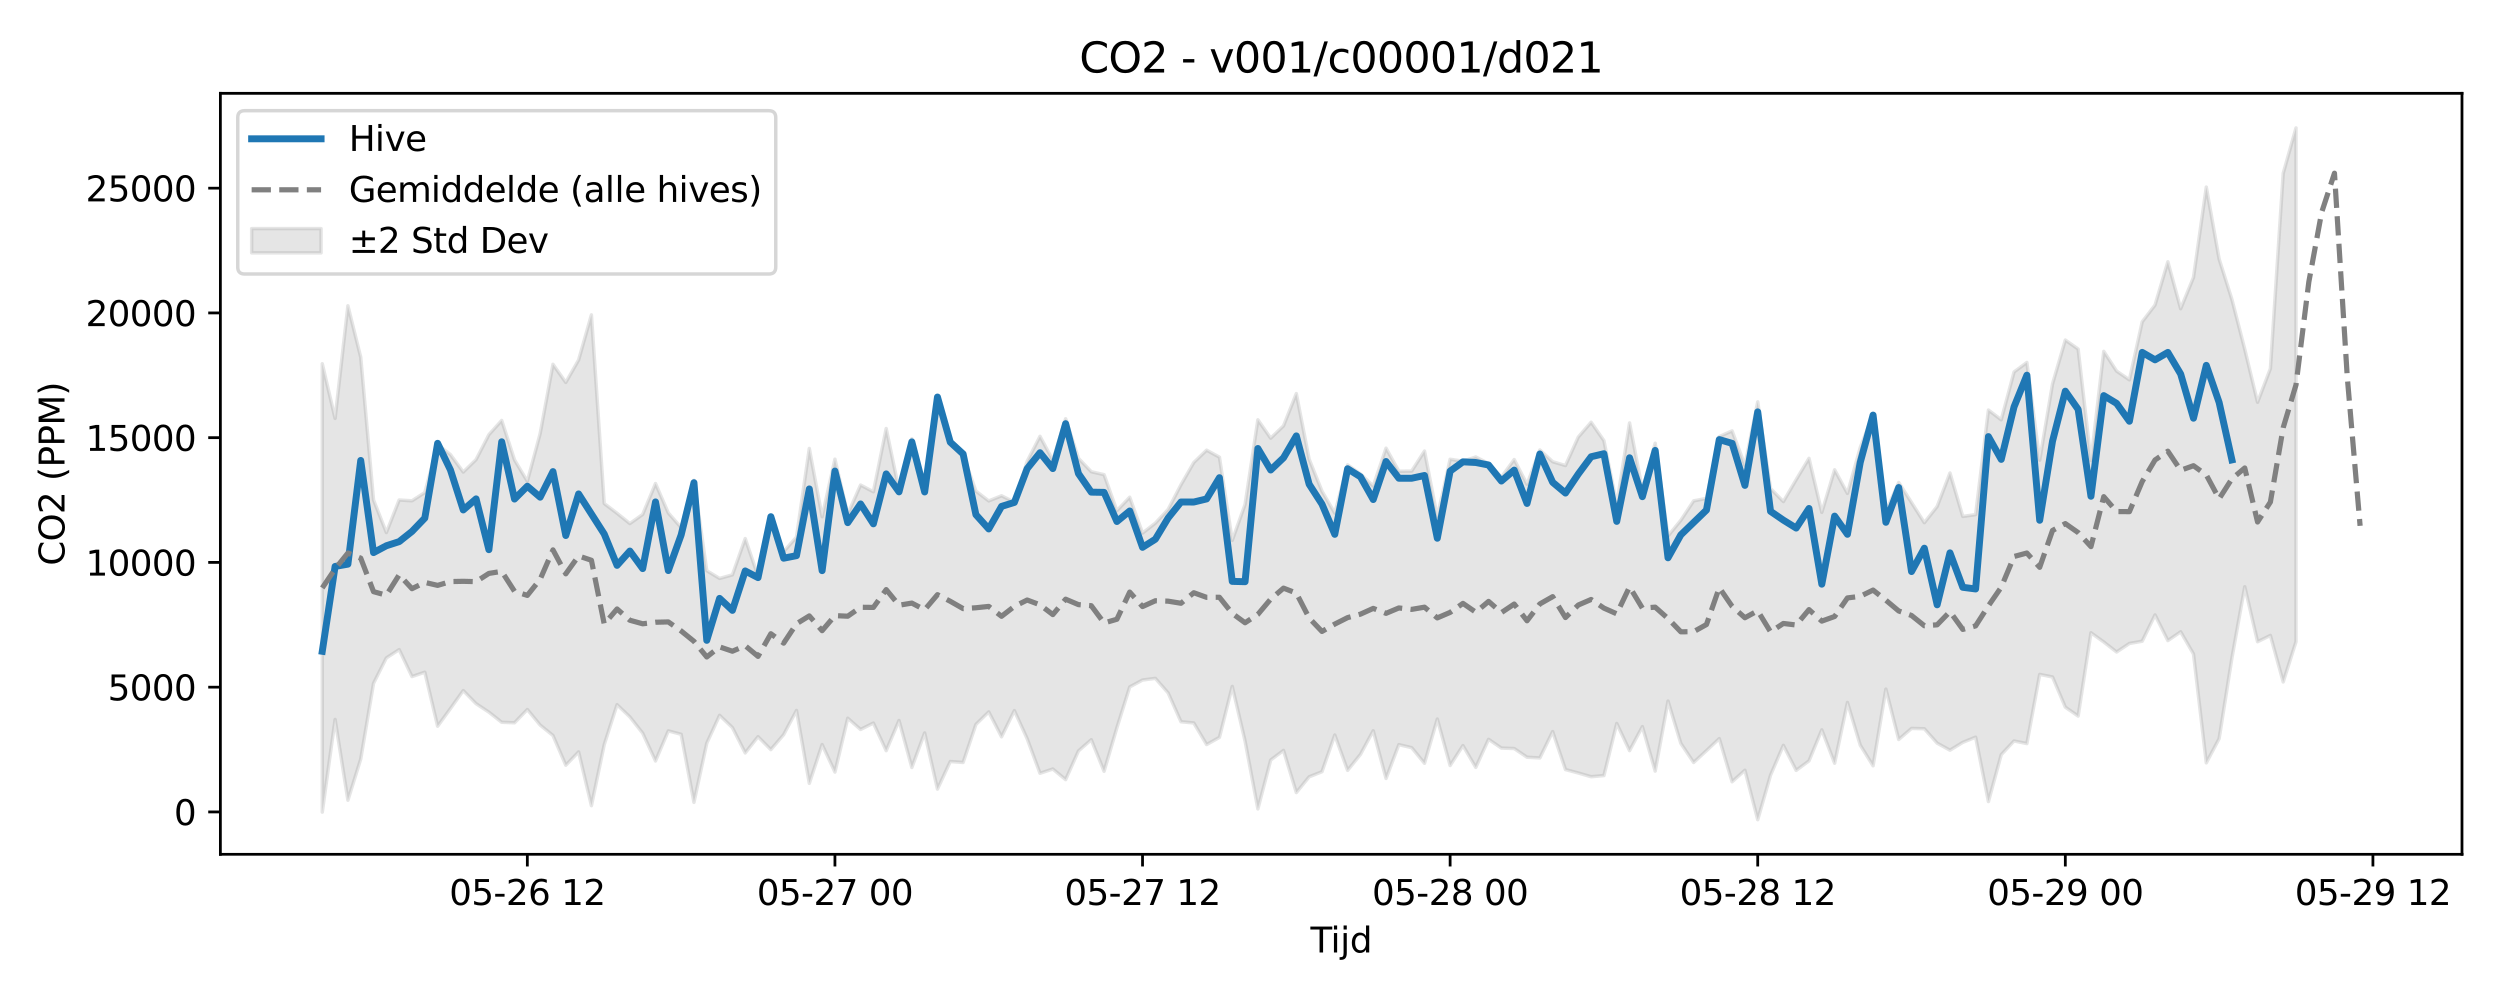 <?xml version="1.0" encoding="utf-8" standalone="no"?>
<!DOCTYPE svg PUBLIC "-//W3C//DTD SVG 1.1//EN"
  "http://www.w3.org/Graphics/SVG/1.1/DTD/svg11.dtd">
<svg xmlns:xlink="http://www.w3.org/1999/xlink" width="720pt" height="288pt" viewBox="0 0 720 288" xmlns="http://www.w3.org/2000/svg" version="1.1">
 <defs>
  <style type="text/css">*{stroke-linejoin: round; stroke-linecap: butt}</style>
 </defs>
 <g id="figure_1">
  <g id="patch_1">
   <path d="M 0 288 
L 720 288 
L 720 0 
L 0 0 
z
" style="fill: #ffffff"/>
  </g>
  <g id="axes_1">
   <g id="patch_2">
    <path d="M 63.47 246.04 
L 709.053 246.04 
L 709.053 26.88 
L 63.47 26.88 
z
" style="fill: #ffffff"/>
   </g>
   <g id="FillBetweenPolyCollection_1">
    <defs>
     <path id="mede7c33397" d="M 92.815 -183.242 
L 92.815 -54.101 
L 96.506 -80.803 
L 100.197 -57.538 
L 103.888 -69.384 
L 107.579 -91.197 
L 111.27 -98.519 
L 114.962 -100.913 
L 118.653 -93.146 
L 122.344 -94.407 
L 126.035 -78.847 
L 129.726 -83.934 
L 133.417 -89.113 
L 137.109 -85.337 
L 140.8 -82.901 
L 144.491 -79.978 
L 148.182 -79.84 
L 151.873 -83.664 
L 155.564 -79.178 
L 159.256 -76.181 
L 162.947 -67.612 
L 166.638 -71.457 
L 170.329 -55.964 
L 174.02 -73.553 
L 177.711 -85.051 
L 181.402 -81.528 
L 185.094 -76.845 
L 188.785 -68.842 
L 192.476 -77.502 
L 196.167 -76.524 
L 199.858 -56.926 
L 203.549 -73.946 
L 207.241 -81.987 
L 210.932 -78.449 
L 214.623 -71.157 
L 218.314 -75.837 
L 222.005 -72.106 
L 225.696 -76.423 
L 229.387 -83.383 
L 233.079 -62.393 
L 236.77 -73.562 
L 240.461 -65.646 
L 244.152 -81.15 
L 247.843 -77.909 
L 251.534 -79.755 
L 255.226 -71.803 
L 258.917 -80.507 
L 262.608 -66.96 
L 266.299 -76.923 
L 269.99 -60.737 
L 273.681 -68.685 
L 277.373 -68.408 
L 281.064 -79.372 
L 284.755 -82.974 
L 288.446 -75.791 
L 292.137 -83.341 
L 295.828 -75.238 
L 299.519 -65.294 
L 303.211 -66.523 
L 306.902 -63.466 
L 310.593 -71.724 
L 314.284 -74.968 
L 317.975 -65.862 
L 321.666 -78.402 
L 325.358 -90.16 
L 329.049 -92.148 
L 332.74 -92.633 
L 336.431 -88.426 
L 340.122 -80.134 
L 343.813 -79.786 
L 347.504 -73.564 
L 351.196 -75.638 
L 354.887 -90.309 
L 358.578 -74.574 
L 362.269 -55.034 
L 365.96 -69.117 
L 369.651 -71.877 
L 373.343 -59.739 
L 377.034 -64.272 
L 380.725 -65.738 
L 384.416 -76.316 
L 388.107 -66.138 
L 391.798 -70.708 
L 395.49 -77.545 
L 399.181 -63.795 
L 402.872 -73.543 
L 406.563 -72.669 
L 410.254 -68.173 
L 413.945 -80.915 
L 417.636 -67.526 
L 421.328 -73.277 
L 425.019 -66.991 
L 428.71 -75.078 
L 432.401 -72.55 
L 436.092 -72.421 
L 439.783 -69.918 
L 443.475 -69.712 
L 447.166 -77.305 
L 450.857 -66.366 
L 454.548 -65.376 
L 458.239 -64.303 
L 461.93 -64.635 
L 465.621 -79.64 
L 469.313 -71.811 
L 473.004 -78.729 
L 476.695 -65.923 
L 480.386 -86.099 
L 484.077 -73.918 
L 487.768 -68.407 
L 491.46 -71.807 
L 495.151 -75.286 
L 498.842 -62.848 
L 502.533 -66.173 
L 506.224 -51.922 
L 509.915 -64.741 
L 513.607 -73.342 
L 517.298 -66.127 
L 520.989 -68.865 
L 524.68 -77.805 
L 528.371 -68.189 
L 532.062 -85.689 
L 535.753 -73.4 
L 539.445 -67.451 
L 543.136 -89.549 
L 546.827 -75.027 
L 550.518 -78.208 
L 554.209 -78.119 
L 557.9 -73.973 
L 561.592 -71.944 
L 565.283 -74.195 
L 568.974 -75.694 
L 572.665 -57.143 
L 576.356 -70.661 
L 580.047 -74.601 
L 583.738 -73.845 
L 587.43 -93.767 
L 591.121 -93.035 
L 594.812 -84.34 
L 598.503 -81.766 
L 602.194 -105.766 
L 605.885 -103.107 
L 609.577 -100.221 
L 613.268 -102.684 
L 616.959 -103.325 
L 620.65 -110.907 
L 624.341 -103.503 
L 628.032 -106.033 
L 631.724 -99.653 
L 635.415 -68.295 
L 639.106 -75.257 
L 642.797 -98.515 
L 646.488 -119.02 
L 650.179 -103.184 
L 653.87 -104.995 
L 657.562 -91.6 
L 661.253 -103.202 
L 661.253 -251.158 
L 661.253 -251.158 
L 657.562 -238.079 
L 653.87 -181.821 
L 650.179 -172.149 
L 646.488 -187.42 
L 642.797 -201.739 
L 639.106 -213.421 
L 635.415 -234.121 
L 631.724 -208.105 
L 628.032 -199.085 
L 624.341 -212.612 
L 620.65 -200.144 
L 616.959 -195.333 
L 613.268 -178.601 
L 609.577 -181.132 
L 605.885 -186.812 
L 602.194 -155.385 
L 598.503 -187.469 
L 594.812 -190.067 
L 591.121 -177.411 
L 587.43 -155.459 
L 583.738 -183.612 
L 580.047 -180.871 
L 576.356 -167.096 
L 572.665 -169.905 
L 568.974 -139.793 
L 565.283 -139.267 
L 561.592 -151.778 
L 557.9 -142.134 
L 554.209 -137.464 
L 550.518 -143.282 
L 546.827 -149.058 
L 543.136 -140.717 
L 539.445 -168.663 
L 535.753 -159.127 
L 532.062 -145.903 
L 528.371 -152.704 
L 524.68 -140.437 
L 520.989 -155.999 
L 517.298 -149.862 
L 513.607 -143.544 
L 509.915 -147.306 
L 506.224 -172.269 
L 502.533 -154.009 
L 498.842 -163.905 
L 495.151 -162.254 
L 491.46 -144.46 
L 487.768 -143.747 
L 484.077 -138.157 
L 480.386 -133.63 
L 476.695 -160.358 
L 473.004 -146.976 
L 469.313 -166.201 
L 465.621 -142.803 
L 461.93 -161.087 
L 458.239 -166.4 
L 454.548 -162.132 
L 450.857 -153.933 
L 447.166 -155.025 
L 443.475 -158.413 
L 439.783 -148.516 
L 436.092 -155.651 
L 432.401 -150.58 
L 428.71 -154.517 
L 425.019 -156.388 
L 421.328 -155.172 
L 417.636 -155.733 
L 413.945 -139.172 
L 410.254 -158.097 
L 406.563 -152.332 
L 402.872 -152.279 
L 399.181 -158.923 
L 395.49 -148.024 
L 391.798 -151.525 
L 388.107 -154.115 
L 384.416 -140.212 
L 380.725 -146.55 
L 377.034 -155.76 
L 373.343 -174.645 
L 369.651 -165.354 
L 365.96 -161.802 
L 362.269 -167.099 
L 358.578 -142.72 
L 354.887 -132.373 
L 351.196 -156.331 
L 347.504 -158.355 
L 343.813 -154.802 
L 340.122 -148.389 
L 336.431 -141.298 
L 332.74 -137.337 
L 329.049 -134.477 
L 325.358 -144.802 
L 321.666 -140.91 
L 317.975 -151.299 
L 314.284 -152.146 
L 310.593 -156.012 
L 306.902 -167.4 
L 303.211 -155.474 
L 299.519 -162.338 
L 295.828 -155.153 
L 292.137 -143.382 
L 288.446 -145.218 
L 284.755 -143.733 
L 281.064 -146.559 
L 277.373 -157.034 
L 273.681 -160.976 
L 269.99 -172.735 
L 266.299 -147.852 
L 262.608 -161.657 
L 258.917 -146.885 
L 255.226 -164.589 
L 251.534 -146.374 
L 247.843 -148.305 
L 244.152 -139.913 
L 240.461 -155.759 
L 236.77 -139.173 
L 233.079 -158.849 
L 229.387 -133.318 
L 225.696 -129.132 
L 222.005 -138.857 
L 218.314 -122.09 
L 214.623 -132.892 
L 210.932 -122.448 
L 207.241 -121.413 
L 203.549 -123.642 
L 199.858 -149.669 
L 196.167 -136.053 
L 192.476 -140.27 
L 188.785 -148.748 
L 185.094 -139.849 
L 181.402 -137.213 
L 177.711 -140.182 
L 174.02 -142.984 
L 170.329 -197.315 
L 166.638 -184.322 
L 162.947 -177.86 
L 159.256 -183.083 
L 155.564 -163.125 
L 151.873 -149.392 
L 148.182 -155.552 
L 144.491 -166.916 
L 140.8 -162.811 
L 137.109 -155.638 
L 133.417 -152.048 
L 129.726 -157.077 
L 126.035 -159.972 
L 122.344 -146.139 
L 118.653 -143.774 
L 114.962 -144.001 
L 111.27 -134.629 
L 107.579 -144.006 
L 103.888 -185.127 
L 100.197 -199.932 
L 96.506 -167.506 
L 92.815 -183.242 
z
" style="stroke: #808080; stroke-opacity: 0.2"/>
    </defs>
    <g clip-path="url(#p856511ff76)">
     <use xlink:href="#mede7c33397" x="0" y="288" style="fill: #808080; fill-opacity: 0.2; stroke: #808080; stroke-opacity: 0.2"/>
    </g>
   </g>
   <g id="matplotlib.axis_1">
    <g id="xtick_1">
     <g id="line2d_1">
      <defs>
       <path id="m9c8e9567be" d="M 0 0 
L 0 3.5 
" style="stroke: #000000; stroke-width: 0.8"/>
      </defs>
      <g>
       <use xlink:href="#m9c8e9567be" x="151.873" y="246.04" style="stroke: #000000; stroke-width: 0.8"/>
      </g>
     </g>
     <g id="text_1">
      <!-- 05-26 12 -->
      <g transform="translate(129.393 260.638) scale(0.1 -0.1)">
       <defs>
        <path id="DejaVuSans-30" d="M 2034 4250 
Q 1547 4250 1301 3770 
Q 1056 3291 1056 2328 
Q 1056 1369 1301 889 
Q 1547 409 2034 409 
Q 2525 409 2770 889 
Q 3016 1369 3016 2328 
Q 3016 3291 2770 3770 
Q 2525 4250 2034 4250 
z
M 2034 4750 
Q 2819 4750 3233 4129 
Q 3647 3509 3647 2328 
Q 3647 1150 3233 529 
Q 2819 -91 2034 -91 
Q 1250 -91 836 529 
Q 422 1150 422 2328 
Q 422 3509 836 4129 
Q 1250 4750 2034 4750 
z
" transform="scale(0.016)"/>
        <path id="DejaVuSans-35" d="M 691 4666 
L 3169 4666 
L 3169 4134 
L 1269 4134 
L 1269 2991 
Q 1406 3038 1543 3061 
Q 1681 3084 1819 3084 
Q 2600 3084 3056 2656 
Q 3513 2228 3513 1497 
Q 3513 744 3044 326 
Q 2575 -91 1722 -91 
Q 1428 -91 1123 -41 
Q 819 9 494 109 
L 494 744 
Q 775 591 1075 516 
Q 1375 441 1709 441 
Q 2250 441 2565 725 
Q 2881 1009 2881 1497 
Q 2881 1984 2565 2268 
Q 2250 2553 1709 2553 
Q 1456 2553 1204 2497 
Q 953 2441 691 2322 
L 691 4666 
z
" transform="scale(0.016)"/>
        <path id="DejaVuSans-2d" d="M 313 2009 
L 1997 2009 
L 1997 1497 
L 313 1497 
L 313 2009 
z
" transform="scale(0.016)"/>
        <path id="DejaVuSans-32" d="M 1228 531 
L 3431 531 
L 3431 0 
L 469 0 
L 469 531 
Q 828 903 1448 1529 
Q 2069 2156 2228 2338 
Q 2531 2678 2651 2914 
Q 2772 3150 2772 3378 
Q 2772 3750 2511 3984 
Q 2250 4219 1831 4219 
Q 1534 4219 1204 4116 
Q 875 4013 500 3803 
L 500 4441 
Q 881 4594 1212 4672 
Q 1544 4750 1819 4750 
Q 2544 4750 2975 4387 
Q 3406 4025 3406 3419 
Q 3406 3131 3298 2873 
Q 3191 2616 2906 2266 
Q 2828 2175 2409 1742 
Q 1991 1309 1228 531 
z
" transform="scale(0.016)"/>
        <path id="DejaVuSans-36" d="M 2113 2584 
Q 1688 2584 1439 2293 
Q 1191 2003 1191 1497 
Q 1191 994 1439 701 
Q 1688 409 2113 409 
Q 2538 409 2786 701 
Q 3034 994 3034 1497 
Q 3034 2003 2786 2293 
Q 2538 2584 2113 2584 
z
M 3366 4563 
L 3366 3988 
Q 3128 4100 2886 4159 
Q 2644 4219 2406 4219 
Q 1781 4219 1451 3797 
Q 1122 3375 1075 2522 
Q 1259 2794 1537 2939 
Q 1816 3084 2150 3084 
Q 2853 3084 3261 2657 
Q 3669 2231 3669 1497 
Q 3669 778 3244 343 
Q 2819 -91 2113 -91 
Q 1303 -91 875 529 
Q 447 1150 447 2328 
Q 447 3434 972 4092 
Q 1497 4750 2381 4750 
Q 2619 4750 2861 4703 
Q 3103 4656 3366 4563 
z
" transform="scale(0.016)"/>
        <path id="DejaVuSans-20" transform="scale(0.016)"/>
        <path id="DejaVuSans-31" d="M 794 531 
L 1825 531 
L 1825 4091 
L 703 3866 
L 703 4441 
L 1819 4666 
L 2450 4666 
L 2450 531 
L 3481 531 
L 3481 0 
L 794 0 
L 794 531 
z
" transform="scale(0.016)"/>
       </defs>
       <use xlink:href="#DejaVuSans-30"/>
       <use xlink:href="#DejaVuSans-35" transform="translate(63.623 0)"/>
       <use xlink:href="#DejaVuSans-2d" transform="translate(127.246 0)"/>
       <use xlink:href="#DejaVuSans-32" transform="translate(163.33 0)"/>
       <use xlink:href="#DejaVuSans-36" transform="translate(226.953 0)"/>
       <use xlink:href="#DejaVuSans-20" transform="translate(290.576 0)"/>
       <use xlink:href="#DejaVuSans-31" transform="translate(322.363 0)"/>
       <use xlink:href="#DejaVuSans-32" transform="translate(385.986 0)"/>
      </g>
     </g>
    </g>
    <g id="xtick_2">
     <g id="line2d_2">
      <g>
       <use xlink:href="#m9c8e9567be" x="240.461" y="246.04" style="stroke: #000000; stroke-width: 0.8"/>
      </g>
     </g>
     <g id="text_2">
      <!-- 05-27 00 -->
      <g transform="translate(217.98 260.638) scale(0.1 -0.1)">
       <defs>
        <path id="DejaVuSans-37" d="M 525 4666 
L 3525 4666 
L 3525 4397 
L 1831 0 
L 1172 0 
L 2766 4134 
L 525 4134 
L 525 4666 
z
" transform="scale(0.016)"/>
       </defs>
       <use xlink:href="#DejaVuSans-30"/>
       <use xlink:href="#DejaVuSans-35" transform="translate(63.623 0)"/>
       <use xlink:href="#DejaVuSans-2d" transform="translate(127.246 0)"/>
       <use xlink:href="#DejaVuSans-32" transform="translate(163.33 0)"/>
       <use xlink:href="#DejaVuSans-37" transform="translate(226.953 0)"/>
       <use xlink:href="#DejaVuSans-20" transform="translate(290.576 0)"/>
       <use xlink:href="#DejaVuSans-30" transform="translate(322.363 0)"/>
       <use xlink:href="#DejaVuSans-30" transform="translate(385.986 0)"/>
      </g>
     </g>
    </g>
    <g id="xtick_3">
     <g id="line2d_3">
      <g>
       <use xlink:href="#m9c8e9567be" x="329.049" y="246.04" style="stroke: #000000; stroke-width: 0.8"/>
      </g>
     </g>
     <g id="text_3">
      <!-- 05-27 12 -->
      <g transform="translate(306.568 260.638) scale(0.1 -0.1)">
       <use xlink:href="#DejaVuSans-30"/>
       <use xlink:href="#DejaVuSans-35" transform="translate(63.623 0)"/>
       <use xlink:href="#DejaVuSans-2d" transform="translate(127.246 0)"/>
       <use xlink:href="#DejaVuSans-32" transform="translate(163.33 0)"/>
       <use xlink:href="#DejaVuSans-37" transform="translate(226.953 0)"/>
       <use xlink:href="#DejaVuSans-20" transform="translate(290.576 0)"/>
       <use xlink:href="#DejaVuSans-31" transform="translate(322.363 0)"/>
       <use xlink:href="#DejaVuSans-32" transform="translate(385.986 0)"/>
      </g>
     </g>
    </g>
    <g id="xtick_4">
     <g id="line2d_4">
      <g>
       <use xlink:href="#m9c8e9567be" x="417.636" y="246.04" style="stroke: #000000; stroke-width: 0.8"/>
      </g>
     </g>
     <g id="text_4">
      <!-- 05-28 00 -->
      <g transform="translate(395.156 260.638) scale(0.1 -0.1)">
       <defs>
        <path id="DejaVuSans-38" d="M 2034 2216 
Q 1584 2216 1326 1975 
Q 1069 1734 1069 1313 
Q 1069 891 1326 650 
Q 1584 409 2034 409 
Q 2484 409 2743 651 
Q 3003 894 3003 1313 
Q 3003 1734 2745 1975 
Q 2488 2216 2034 2216 
z
M 1403 2484 
Q 997 2584 770 2862 
Q 544 3141 544 3541 
Q 544 4100 942 4425 
Q 1341 4750 2034 4750 
Q 2731 4750 3128 4425 
Q 3525 4100 3525 3541 
Q 3525 3141 3298 2862 
Q 3072 2584 2669 2484 
Q 3125 2378 3379 2068 
Q 3634 1759 3634 1313 
Q 3634 634 3220 271 
Q 2806 -91 2034 -91 
Q 1263 -91 848 271 
Q 434 634 434 1313 
Q 434 1759 690 2068 
Q 947 2378 1403 2484 
z
M 1172 3481 
Q 1172 3119 1398 2916 
Q 1625 2713 2034 2713 
Q 2441 2713 2670 2916 
Q 2900 3119 2900 3481 
Q 2900 3844 2670 4047 
Q 2441 4250 2034 4250 
Q 1625 4250 1398 4047 
Q 1172 3844 1172 3481 
z
" transform="scale(0.016)"/>
       </defs>
       <use xlink:href="#DejaVuSans-30"/>
       <use xlink:href="#DejaVuSans-35" transform="translate(63.623 0)"/>
       <use xlink:href="#DejaVuSans-2d" transform="translate(127.246 0)"/>
       <use xlink:href="#DejaVuSans-32" transform="translate(163.33 0)"/>
       <use xlink:href="#DejaVuSans-38" transform="translate(226.953 0)"/>
       <use xlink:href="#DejaVuSans-20" transform="translate(290.576 0)"/>
       <use xlink:href="#DejaVuSans-30" transform="translate(322.363 0)"/>
       <use xlink:href="#DejaVuSans-30" transform="translate(385.986 0)"/>
      </g>
     </g>
    </g>
    <g id="xtick_5">
     <g id="line2d_5">
      <g>
       <use xlink:href="#m9c8e9567be" x="506.224" y="246.04" style="stroke: #000000; stroke-width: 0.8"/>
      </g>
     </g>
     <g id="text_5">
      <!-- 05-28 12 -->
      <g transform="translate(483.744 260.638) scale(0.1 -0.1)">
       <use xlink:href="#DejaVuSans-30"/>
       <use xlink:href="#DejaVuSans-35" transform="translate(63.623 0)"/>
       <use xlink:href="#DejaVuSans-2d" transform="translate(127.246 0)"/>
       <use xlink:href="#DejaVuSans-32" transform="translate(163.33 0)"/>
       <use xlink:href="#DejaVuSans-38" transform="translate(226.953 0)"/>
       <use xlink:href="#DejaVuSans-20" transform="translate(290.576 0)"/>
       <use xlink:href="#DejaVuSans-31" transform="translate(322.363 0)"/>
       <use xlink:href="#DejaVuSans-32" transform="translate(385.986 0)"/>
      </g>
     </g>
    </g>
    <g id="xtick_6">
     <g id="line2d_6">
      <g>
       <use xlink:href="#m9c8e9567be" x="594.812" y="246.04" style="stroke: #000000; stroke-width: 0.8"/>
      </g>
     </g>
     <g id="text_6">
      <!-- 05-29 00 -->
      <g transform="translate(572.331 260.638) scale(0.1 -0.1)">
       <defs>
        <path id="DejaVuSans-39" d="M 703 97 
L 703 672 
Q 941 559 1184 500 
Q 1428 441 1663 441 
Q 2288 441 2617 861 
Q 2947 1281 2994 2138 
Q 2813 1869 2534 1725 
Q 2256 1581 1919 1581 
Q 1219 1581 811 2004 
Q 403 2428 403 3163 
Q 403 3881 828 4315 
Q 1253 4750 1959 4750 
Q 2769 4750 3195 4129 
Q 3622 3509 3622 2328 
Q 3622 1225 3098 567 
Q 2575 -91 1691 -91 
Q 1453 -91 1209 -44 
Q 966 3 703 97 
z
M 1959 2075 
Q 2384 2075 2632 2365 
Q 2881 2656 2881 3163 
Q 2881 3666 2632 3958 
Q 2384 4250 1959 4250 
Q 1534 4250 1286 3958 
Q 1038 3666 1038 3163 
Q 1038 2656 1286 2365 
Q 1534 2075 1959 2075 
z
" transform="scale(0.016)"/>
       </defs>
       <use xlink:href="#DejaVuSans-30"/>
       <use xlink:href="#DejaVuSans-35" transform="translate(63.623 0)"/>
       <use xlink:href="#DejaVuSans-2d" transform="translate(127.246 0)"/>
       <use xlink:href="#DejaVuSans-32" transform="translate(163.33 0)"/>
       <use xlink:href="#DejaVuSans-39" transform="translate(226.953 0)"/>
       <use xlink:href="#DejaVuSans-20" transform="translate(290.576 0)"/>
       <use xlink:href="#DejaVuSans-30" transform="translate(322.363 0)"/>
       <use xlink:href="#DejaVuSans-30" transform="translate(385.986 0)"/>
      </g>
     </g>
    </g>
    <g id="xtick_7">
     <g id="line2d_7">
      <g>
       <use xlink:href="#m9c8e9567be" x="683.4" y="246.04" style="stroke: #000000; stroke-width: 0.8"/>
      </g>
     </g>
     <g id="text_7">
      <!-- 05-29 12 -->
      <g transform="translate(660.919 260.638) scale(0.1 -0.1)">
       <use xlink:href="#DejaVuSans-30"/>
       <use xlink:href="#DejaVuSans-35" transform="translate(63.623 0)"/>
       <use xlink:href="#DejaVuSans-2d" transform="translate(127.246 0)"/>
       <use xlink:href="#DejaVuSans-32" transform="translate(163.33 0)"/>
       <use xlink:href="#DejaVuSans-39" transform="translate(226.953 0)"/>
       <use xlink:href="#DejaVuSans-20" transform="translate(290.576 0)"/>
       <use xlink:href="#DejaVuSans-31" transform="translate(322.363 0)"/>
       <use xlink:href="#DejaVuSans-32" transform="translate(385.986 0)"/>
      </g>
     </g>
    </g>
    <g id="text_8">
     <!-- Tijd -->
     <g transform="translate(377.412 274.317) scale(0.1 -0.1)">
      <defs>
       <path id="DejaVuSans-54" d="M -19 4666 
L 3928 4666 
L 3928 4134 
L 2272 4134 
L 2272 0 
L 1638 0 
L 1638 4134 
L -19 4134 
L -19 4666 
z
" transform="scale(0.016)"/>
       <path id="DejaVuSans-69" d="M 603 3500 
L 1178 3500 
L 1178 0 
L 603 0 
L 603 3500 
z
M 603 4863 
L 1178 4863 
L 1178 4134 
L 603 4134 
L 603 4863 
z
" transform="scale(0.016)"/>
       <path id="DejaVuSans-6a" d="M 603 3500 
L 1178 3500 
L 1178 -63 
Q 1178 -731 923 -1031 
Q 669 -1331 103 -1331 
L -116 -1331 
L -116 -844 
L 38 -844 
Q 366 -844 484 -692 
Q 603 -541 603 -63 
L 603 3500 
z
M 603 4863 
L 1178 4863 
L 1178 4134 
L 603 4134 
L 603 4863 
z
" transform="scale(0.016)"/>
       <path id="DejaVuSans-64" d="M 2906 2969 
L 2906 4863 
L 3481 4863 
L 3481 0 
L 2906 0 
L 2906 525 
Q 2725 213 2448 61 
Q 2172 -91 1784 -91 
Q 1150 -91 751 415 
Q 353 922 353 1747 
Q 353 2572 751 3078 
Q 1150 3584 1784 3584 
Q 2172 3584 2448 3432 
Q 2725 3281 2906 2969 
z
M 947 1747 
Q 947 1113 1208 752 
Q 1469 391 1925 391 
Q 2381 391 2643 752 
Q 2906 1113 2906 1747 
Q 2906 2381 2643 2742 
Q 2381 3103 1925 3103 
Q 1469 3103 1208 2742 
Q 947 2381 947 1747 
z
" transform="scale(0.016)"/>
      </defs>
      <use xlink:href="#DejaVuSans-54"/>
      <use xlink:href="#DejaVuSans-69" transform="translate(57.959 0)"/>
      <use xlink:href="#DejaVuSans-6a" transform="translate(85.742 0)"/>
      <use xlink:href="#DejaVuSans-64" transform="translate(113.525 0)"/>
     </g>
    </g>
   </g>
   <g id="matplotlib.axis_2">
    <g id="ytick_1">
     <g id="line2d_8">
      <defs>
       <path id="mb1a6a9281a" d="M 0 0 
L -3.5 0 
" style="stroke: #000000; stroke-width: 0.8"/>
      </defs>
      <g>
       <use xlink:href="#mb1a6a9281a" x="63.47" y="233.832" style="stroke: #000000; stroke-width: 0.8"/>
      </g>
     </g>
     <g id="text_9">
      <!-- 0 -->
      <g transform="translate(50.108 237.631) scale(0.1 -0.1)">
       <use xlink:href="#DejaVuSans-30"/>
      </g>
     </g>
    </g>
    <g id="ytick_2">
     <g id="line2d_9">
      <g>
       <use xlink:href="#mb1a6a9281a" x="63.47" y="197.904" style="stroke: #000000; stroke-width: 0.8"/>
      </g>
     </g>
     <g id="text_10">
      <!-- 5000 -->
      <g transform="translate(31.02 201.703) scale(0.1 -0.1)">
       <use xlink:href="#DejaVuSans-35"/>
       <use xlink:href="#DejaVuSans-30" transform="translate(63.623 0)"/>
       <use xlink:href="#DejaVuSans-30" transform="translate(127.246 0)"/>
       <use xlink:href="#DejaVuSans-30" transform="translate(190.869 0)"/>
      </g>
     </g>
    </g>
    <g id="ytick_3">
     <g id="line2d_10">
      <g>
       <use xlink:href="#mb1a6a9281a" x="63.47" y="161.977" style="stroke: #000000; stroke-width: 0.8"/>
      </g>
     </g>
     <g id="text_11">
      <!-- 10000 -->
      <g transform="translate(24.657 165.776) scale(0.1 -0.1)">
       <use xlink:href="#DejaVuSans-31"/>
       <use xlink:href="#DejaVuSans-30" transform="translate(63.623 0)"/>
       <use xlink:href="#DejaVuSans-30" transform="translate(127.246 0)"/>
       <use xlink:href="#DejaVuSans-30" transform="translate(190.869 0)"/>
       <use xlink:href="#DejaVuSans-30" transform="translate(254.492 0)"/>
      </g>
     </g>
    </g>
    <g id="ytick_4">
     <g id="line2d_11">
      <g>
       <use xlink:href="#mb1a6a9281a" x="63.47" y="126.049" style="stroke: #000000; stroke-width: 0.8"/>
      </g>
     </g>
     <g id="text_12">
      <!-- 15000 -->
      <g transform="translate(24.657 129.849) scale(0.1 -0.1)">
       <use xlink:href="#DejaVuSans-31"/>
       <use xlink:href="#DejaVuSans-35" transform="translate(63.623 0)"/>
       <use xlink:href="#DejaVuSans-30" transform="translate(127.246 0)"/>
       <use xlink:href="#DejaVuSans-30" transform="translate(190.869 0)"/>
       <use xlink:href="#DejaVuSans-30" transform="translate(254.492 0)"/>
      </g>
     </g>
    </g>
    <g id="ytick_5">
     <g id="line2d_12">
      <g>
       <use xlink:href="#mb1a6a9281a" x="63.47" y="90.122" style="stroke: #000000; stroke-width: 0.8"/>
      </g>
     </g>
     <g id="text_13">
      <!-- 20000 -->
      <g transform="translate(24.657 93.921) scale(0.1 -0.1)">
       <use xlink:href="#DejaVuSans-32"/>
       <use xlink:href="#DejaVuSans-30" transform="translate(63.623 0)"/>
       <use xlink:href="#DejaVuSans-30" transform="translate(127.246 0)"/>
       <use xlink:href="#DejaVuSans-30" transform="translate(190.869 0)"/>
       <use xlink:href="#DejaVuSans-30" transform="translate(254.492 0)"/>
      </g>
     </g>
    </g>
    <g id="ytick_6">
     <g id="line2d_13">
      <g>
       <use xlink:href="#mb1a6a9281a" x="63.47" y="54.195" style="stroke: #000000; stroke-width: 0.8"/>
      </g>
     </g>
     <g id="text_14">
      <!-- 25000 -->
      <g transform="translate(24.657 57.994) scale(0.1 -0.1)">
       <use xlink:href="#DejaVuSans-32"/>
       <use xlink:href="#DejaVuSans-35" transform="translate(63.623 0)"/>
       <use xlink:href="#DejaVuSans-30" transform="translate(127.246 0)"/>
       <use xlink:href="#DejaVuSans-30" transform="translate(190.869 0)"/>
       <use xlink:href="#DejaVuSans-30" transform="translate(254.492 0)"/>
      </g>
     </g>
    </g>
    <g id="text_15">
     <!-- CO2 (PPM) -->
     <g transform="translate(18.578 162.903) rotate(-90) scale(0.1 -0.1)">
      <defs>
       <path id="DejaVuSans-43" d="M 4122 4306 
L 4122 3641 
Q 3803 3938 3442 4084 
Q 3081 4231 2675 4231 
Q 1875 4231 1450 3742 
Q 1025 3253 1025 2328 
Q 1025 1406 1450 917 
Q 1875 428 2675 428 
Q 3081 428 3442 575 
Q 3803 722 4122 1019 
L 4122 359 
Q 3791 134 3420 21 
Q 3050 -91 2638 -91 
Q 1578 -91 968 557 
Q 359 1206 359 2328 
Q 359 3453 968 4101 
Q 1578 4750 2638 4750 
Q 3056 4750 3426 4639 
Q 3797 4528 4122 4306 
z
" transform="scale(0.016)"/>
       <path id="DejaVuSans-4f" d="M 2522 4238 
Q 1834 4238 1429 3725 
Q 1025 3213 1025 2328 
Q 1025 1447 1429 934 
Q 1834 422 2522 422 
Q 3209 422 3611 934 
Q 4013 1447 4013 2328 
Q 4013 3213 3611 3725 
Q 3209 4238 2522 4238 
z
M 2522 4750 
Q 3503 4750 4090 4092 
Q 4678 3434 4678 2328 
Q 4678 1225 4090 567 
Q 3503 -91 2522 -91 
Q 1538 -91 948 565 
Q 359 1222 359 2328 
Q 359 3434 948 4092 
Q 1538 4750 2522 4750 
z
" transform="scale(0.016)"/>
       <path id="DejaVuSans-28" d="M 1984 4856 
Q 1566 4138 1362 3434 
Q 1159 2731 1159 2009 
Q 1159 1288 1364 580 
Q 1569 -128 1984 -844 
L 1484 -844 
Q 1016 -109 783 600 
Q 550 1309 550 2009 
Q 550 2706 781 3412 
Q 1013 4119 1484 4856 
L 1984 4856 
z
" transform="scale(0.016)"/>
       <path id="DejaVuSans-50" d="M 1259 4147 
L 1259 2394 
L 2053 2394 
Q 2494 2394 2734 2622 
Q 2975 2850 2975 3272 
Q 2975 3691 2734 3919 
Q 2494 4147 2053 4147 
L 1259 4147 
z
M 628 4666 
L 2053 4666 
Q 2838 4666 3239 4311 
Q 3641 3956 3641 3272 
Q 3641 2581 3239 2228 
Q 2838 1875 2053 1875 
L 1259 1875 
L 1259 0 
L 628 0 
L 628 4666 
z
" transform="scale(0.016)"/>
       <path id="DejaVuSans-4d" d="M 628 4666 
L 1569 4666 
L 2759 1491 
L 3956 4666 
L 4897 4666 
L 4897 0 
L 4281 0 
L 4281 4097 
L 3078 897 
L 2444 897 
L 1241 4097 
L 1241 0 
L 628 0 
L 628 4666 
z
" transform="scale(0.016)"/>
       <path id="DejaVuSans-29" d="M 513 4856 
L 1013 4856 
Q 1481 4119 1714 3412 
Q 1947 2706 1947 2009 
Q 1947 1309 1714 600 
Q 1481 -109 1013 -844 
L 513 -844 
Q 928 -128 1133 580 
Q 1338 1288 1338 2009 
Q 1338 2731 1133 3434 
Q 928 4138 513 4856 
z
" transform="scale(0.016)"/>
      </defs>
      <use xlink:href="#DejaVuSans-43"/>
      <use xlink:href="#DejaVuSans-4f" transform="translate(69.824 0)"/>
      <use xlink:href="#DejaVuSans-32" transform="translate(148.535 0)"/>
      <use xlink:href="#DejaVuSans-20" transform="translate(212.158 0)"/>
      <use xlink:href="#DejaVuSans-28" transform="translate(243.945 0)"/>
      <use xlink:href="#DejaVuSans-50" transform="translate(282.959 0)"/>
      <use xlink:href="#DejaVuSans-50" transform="translate(343.262 0)"/>
      <use xlink:href="#DejaVuSans-4d" transform="translate(403.564 0)"/>
      <use xlink:href="#DejaVuSans-29" transform="translate(489.844 0)"/>
     </g>
    </g>
   </g>
   <g id="line2d_14">
    <path d="M 92.815 187.571 
L 96.506 163.134 
L 100.197 162.476 
L 103.888 132.61 
L 107.579 159.146 
L 111.27 157.179 
L 114.962 155.988 
L 118.653 153.055 
L 122.344 149.211 
L 126.035 127.677 
L 129.726 135.34 
L 133.417 146.863 
L 137.109 143.679 
L 140.8 158.305 
L 144.491 127.237 
L 148.182 143.726 
L 151.873 140.032 
L 155.564 143.189 
L 159.256 135.822 
L 162.947 154.228 
L 166.638 142.253 
L 174.02 153.8 
L 177.711 162.822 
L 181.402 158.703 
L 185.094 163.756 
L 188.785 144.559 
L 192.476 164.322 
L 196.167 154.07 
L 199.858 139.019 
L 203.549 184.417 
L 207.241 172.336 
L 210.932 175.787 
L 214.623 164.432 
L 218.314 166.355 
L 222.005 148.808 
L 225.696 160.762 
L 229.387 160.027 
L 233.079 140.82 
L 236.77 164.346 
L 240.461 135.671 
L 244.152 150.521 
L 247.843 145.136 
L 251.534 150.863 
L 255.226 136.487 
L 258.917 141.653 
L 262.608 127.266 
L 266.299 141.683 
L 269.99 114.349 
L 273.681 127.345 
L 277.373 130.741 
L 281.064 148.231 
L 284.755 152.336 
L 288.446 145.845 
L 292.137 144.699 
L 295.828 134.969 
L 299.519 130.385 
L 303.211 134.952 
L 306.902 122.023 
L 310.593 136.396 
L 314.284 141.735 
L 317.975 141.805 
L 321.666 150.193 
L 325.358 147.163 
L 329.049 157.632 
L 332.74 155.291 
L 336.431 149.167 
L 340.122 144.581 
L 343.813 144.585 
L 347.504 143.692 
L 351.196 137.575 
L 354.887 167.438 
L 358.578 167.531 
L 362.269 129.168 
L 365.96 135.359 
L 369.651 131.846 
L 373.343 125.539 
L 377.034 139.46 
L 380.725 145.187 
L 384.416 153.886 
L 388.107 135 
L 391.798 137.314 
L 395.49 143.867 
L 399.181 132.914 
L 402.872 137.733 
L 406.563 137.737 
L 410.254 136.938 
L 413.945 155.014 
L 417.636 135.692 
L 421.328 133.007 
L 425.019 133.199 
L 428.71 133.922 
L 432.401 138.538 
L 436.092 135.39 
L 439.783 144.995 
L 443.475 130.752 
L 447.166 138.904 
L 450.857 142.001 
L 454.548 136.519 
L 458.239 131.544 
L 461.93 130.666 
L 465.621 150.157 
L 469.313 131.843 
L 473.004 143.043 
L 476.695 129.725 
L 480.386 160.643 
L 484.077 154.042 
L 491.46 146.899 
L 495.151 126.605 
L 498.842 127.684 
L 502.533 139.79 
L 506.224 118.623 
L 509.915 147.263 
L 513.607 149.793 
L 517.298 152.082 
L 520.989 146.444 
L 524.68 168.242 
L 528.371 148.643 
L 532.062 153.879 
L 535.753 133.153 
L 539.445 119.549 
L 543.136 150.419 
L 546.827 140.411 
L 550.518 164.607 
L 554.209 157.886 
L 557.9 174.182 
L 561.592 159.222 
L 565.283 169.143 
L 568.974 169.622 
L 572.665 125.745 
L 576.356 132.301 
L 580.047 117.168 
L 583.738 108.059 
L 587.43 149.838 
L 591.121 127.072 
L 594.812 112.658 
L 598.503 117.896 
L 602.194 142.921 
L 605.885 113.937 
L 609.577 116.169 
L 613.268 121.321 
L 616.959 101.487 
L 620.65 103.633 
L 624.341 101.492 
L 628.032 107.717 
L 631.724 120.442 
L 635.415 105.223 
L 639.106 115.896 
L 642.797 132.452 
L 642.797 132.452 
" clip-path="url(#p856511ff76)" style="fill: none; stroke: #1f77b4; stroke-width: 2; stroke-linecap: square"/>
   </g>
   <g id="line2d_15">
    <path d="M 92.815 169.329 
L 96.506 163.845 
L 100.197 159.265 
L 103.888 160.744 
L 107.579 170.399 
L 111.27 171.426 
L 114.962 165.543 
L 118.653 169.54 
L 122.344 167.727 
L 126.035 168.59 
L 129.726 167.495 
L 133.417 167.419 
L 137.109 167.513 
L 140.8 165.144 
L 144.491 164.553 
L 148.182 170.304 
L 151.873 171.472 
L 155.564 166.848 
L 159.256 158.368 
L 162.947 165.264 
L 166.638 160.111 
L 170.329 161.36 
L 174.02 179.732 
L 177.711 175.384 
L 181.402 178.629 
L 185.094 179.653 
L 188.785 179.205 
L 192.476 179.114 
L 196.167 181.711 
L 199.858 184.703 
L 203.549 189.206 
L 207.241 186.3 
L 210.932 187.551 
L 214.623 185.975 
L 218.314 189.036 
L 222.005 182.518 
L 225.696 185.222 
L 229.387 179.649 
L 233.079 177.379 
L 236.77 181.632 
L 240.461 177.298 
L 244.152 177.469 
L 247.843 174.893 
L 251.534 174.936 
L 255.226 169.804 
L 258.917 174.304 
L 262.608 173.691 
L 266.299 175.612 
L 269.99 171.264 
L 273.681 173.17 
L 277.373 175.279 
L 281.064 175.035 
L 284.755 174.646 
L 288.446 177.496 
L 292.137 174.639 
L 295.828 172.805 
L 299.519 174.184 
L 303.211 177.002 
L 306.902 172.567 
L 310.593 174.132 
L 314.284 174.443 
L 317.975 179.419 
L 321.666 178.344 
L 325.358 170.519 
L 329.049 174.687 
L 332.74 173.015 
L 336.431 173.138 
L 340.122 173.739 
L 343.813 170.706 
L 347.504 172.04 
L 351.196 172.015 
L 354.887 176.659 
L 358.578 179.353 
L 362.269 176.933 
L 365.96 172.541 
L 369.651 169.384 
L 373.343 170.808 
L 377.034 177.984 
L 380.725 181.856 
L 384.416 179.736 
L 388.107 177.874 
L 391.798 176.883 
L 395.49 175.216 
L 399.181 176.641 
L 402.872 175.089 
L 406.563 175.5 
L 410.254 174.865 
L 413.945 177.956 
L 417.636 176.37 
L 421.328 173.775 
L 425.019 176.311 
L 428.71 173.202 
L 432.401 176.435 
L 436.092 173.964 
L 439.783 178.783 
L 443.475 173.937 
L 447.166 171.835 
L 450.857 177.851 
L 454.548 174.246 
L 458.239 172.649 
L 461.93 175.139 
L 465.621 176.779 
L 469.313 168.994 
L 473.004 175.148 
L 476.695 174.86 
L 480.386 178.136 
L 484.077 181.962 
L 487.768 181.923 
L 491.46 179.867 
L 495.151 169.23 
L 498.842 174.624 
L 502.533 177.909 
L 506.224 175.905 
L 509.915 181.976 
L 513.607 179.557 
L 517.298 180.006 
L 520.989 175.568 
L 524.68 178.879 
L 528.371 177.553 
L 532.062 172.204 
L 535.753 171.737 
L 539.445 169.943 
L 543.136 172.867 
L 546.827 175.957 
L 550.518 177.255 
L 554.209 180.209 
L 557.9 179.946 
L 561.592 176.139 
L 565.283 181.269 
L 568.974 180.256 
L 572.665 174.476 
L 576.356 169.121 
L 580.047 160.264 
L 583.738 159.271 
L 587.43 163.387 
L 591.121 152.777 
L 594.812 150.797 
L 598.503 153.382 
L 602.194 157.424 
L 605.885 143.041 
L 609.577 147.324 
L 613.268 147.357 
L 616.959 138.671 
L 620.65 132.474 
L 624.341 129.942 
L 628.032 135.441 
L 631.724 134.121 
L 635.415 136.792 
L 639.106 143.661 
L 642.797 137.873 
L 646.488 134.78 
L 650.179 150.334 
L 653.87 144.592 
L 657.562 123.161 
L 661.253 110.82 
L 664.944 81.19 
L 668.635 61.169 
L 672.326 49.886 
L 676.017 108.622 
L 679.709 151.439 
L 679.709 151.439 
" clip-path="url(#p856511ff76)" style="fill: none; stroke-dasharray: 5.55,2.4; stroke-dashoffset: 0; stroke: #808080; stroke-width: 1.5"/>
   </g>
   <g id="patch_3">
    <path d="M 63.47 246.04 
L 63.47 26.88 
" style="fill: none; stroke: #000000; stroke-width: 0.8; stroke-linejoin: miter; stroke-linecap: square"/>
   </g>
   <g id="patch_4">
    <path d="M 709.053 246.04 
L 709.053 26.88 
" style="fill: none; stroke: #000000; stroke-width: 0.8; stroke-linejoin: miter; stroke-linecap: square"/>
   </g>
   <g id="patch_5">
    <path d="M 63.47 246.04 
L 709.053 246.04 
" style="fill: none; stroke: #000000; stroke-width: 0.8; stroke-linejoin: miter; stroke-linecap: square"/>
   </g>
   <g id="patch_6">
    <path d="M 63.47 26.88 
L 709.053 26.88 
" style="fill: none; stroke: #000000; stroke-width: 0.8; stroke-linejoin: miter; stroke-linecap: square"/>
   </g>
   <g id="text_16">
    <!-- CO2 - v001/c00001/d021 -->
    <g transform="translate(310.858 20.88) scale(0.12 -0.12)">
     <defs>
      <path id="DejaVuSans-76" d="M 191 3500 
L 800 3500 
L 1894 563 
L 2988 3500 
L 3597 3500 
L 2284 0 
L 1503 0 
L 191 3500 
z
" transform="scale(0.016)"/>
      <path id="DejaVuSans-2f" d="M 1625 4666 
L 2156 4666 
L 531 -594 
L 0 -594 
L 1625 4666 
z
" transform="scale(0.016)"/>
      <path id="DejaVuSans-63" d="M 3122 3366 
L 3122 2828 
Q 2878 2963 2633 3030 
Q 2388 3097 2138 3097 
Q 1578 3097 1268 2742 
Q 959 2388 959 1747 
Q 959 1106 1268 751 
Q 1578 397 2138 397 
Q 2388 397 2633 464 
Q 2878 531 3122 666 
L 3122 134 
Q 2881 22 2623 -34 
Q 2366 -91 2075 -91 
Q 1284 -91 818 406 
Q 353 903 353 1747 
Q 353 2603 823 3093 
Q 1294 3584 2113 3584 
Q 2378 3584 2631 3529 
Q 2884 3475 3122 3366 
z
" transform="scale(0.016)"/>
     </defs>
     <use xlink:href="#DejaVuSans-43"/>
     <use xlink:href="#DejaVuSans-4f" transform="translate(69.824 0)"/>
     <use xlink:href="#DejaVuSans-32" transform="translate(148.535 0)"/>
     <use xlink:href="#DejaVuSans-20" transform="translate(212.158 0)"/>
     <use xlink:href="#DejaVuSans-2d" transform="translate(243.945 0)"/>
     <use xlink:href="#DejaVuSans-20" transform="translate(280.029 0)"/>
     <use xlink:href="#DejaVuSans-76" transform="translate(311.816 0)"/>
     <use xlink:href="#DejaVuSans-30" transform="translate(370.996 0)"/>
     <use xlink:href="#DejaVuSans-30" transform="translate(434.619 0)"/>
     <use xlink:href="#DejaVuSans-31" transform="translate(498.242 0)"/>
     <use xlink:href="#DejaVuSans-2f" transform="translate(561.865 0)"/>
     <use xlink:href="#DejaVuSans-63" transform="translate(595.557 0)"/>
     <use xlink:href="#DejaVuSans-30" transform="translate(650.537 0)"/>
     <use xlink:href="#DejaVuSans-30" transform="translate(714.16 0)"/>
     <use xlink:href="#DejaVuSans-30" transform="translate(777.783 0)"/>
     <use xlink:href="#DejaVuSans-30" transform="translate(841.406 0)"/>
     <use xlink:href="#DejaVuSans-31" transform="translate(905.029 0)"/>
     <use xlink:href="#DejaVuSans-2f" transform="translate(968.652 0)"/>
     <use xlink:href="#DejaVuSans-64" transform="translate(1002.344 0)"/>
     <use xlink:href="#DejaVuSans-30" transform="translate(1065.82 0)"/>
     <use xlink:href="#DejaVuSans-32" transform="translate(1129.443 0)"/>
     <use xlink:href="#DejaVuSans-31" transform="translate(1193.066 0)"/>
    </g>
   </g>
   <g id="legend_1">
    <g id="patch_7">
     <path d="M 70.47 78.914 
L 221.414 78.914 
Q 223.414 78.914 223.414 76.914 
L 223.414 33.88 
Q 223.414 31.88 221.414 31.88 
L 70.47 31.88 
Q 68.47 31.88 68.47 33.88 
L 68.47 76.914 
Q 68.47 78.914 70.47 78.914 
z
" style="fill: #ffffff; opacity: 0.8; stroke: #cccccc; stroke-linejoin: miter"/>
    </g>
    <g id="line2d_16">
     <path d="M 72.47 39.978 
L 82.47 39.978 
L 92.47 39.978 
" style="fill: none; stroke: #1f77b4; stroke-width: 2; stroke-linecap: square"/>
    </g>
    <g id="text_17">
     <!-- Hive -->
     <g transform="translate(100.47 43.478) scale(0.1 -0.1)">
      <defs>
       <path id="DejaVuSans-48" d="M 628 4666 
L 1259 4666 
L 1259 2753 
L 3553 2753 
L 3553 4666 
L 4184 4666 
L 4184 0 
L 3553 0 
L 3553 2222 
L 1259 2222 
L 1259 0 
L 628 0 
L 628 4666 
z
" transform="scale(0.016)"/>
       <path id="DejaVuSans-65" d="M 3597 1894 
L 3597 1613 
L 953 1613 
Q 991 1019 1311 708 
Q 1631 397 2203 397 
Q 2534 397 2845 478 
Q 3156 559 3463 722 
L 3463 178 
Q 3153 47 2828 -22 
Q 2503 -91 2169 -91 
Q 1331 -91 842 396 
Q 353 884 353 1716 
Q 353 2575 817 3079 
Q 1281 3584 2069 3584 
Q 2775 3584 3186 3129 
Q 3597 2675 3597 1894 
z
M 3022 2063 
Q 3016 2534 2758 2815 
Q 2500 3097 2075 3097 
Q 1594 3097 1305 2825 
Q 1016 2553 972 2059 
L 3022 2063 
z
" transform="scale(0.016)"/>
      </defs>
      <use xlink:href="#DejaVuSans-48"/>
      <use xlink:href="#DejaVuSans-69" transform="translate(75.195 0)"/>
      <use xlink:href="#DejaVuSans-76" transform="translate(102.979 0)"/>
      <use xlink:href="#DejaVuSans-65" transform="translate(162.158 0)"/>
     </g>
    </g>
    <g id="line2d_17">
     <path d="M 72.47 54.657 
L 82.47 54.657 
L 92.47 54.657 
" style="fill: none; stroke-dasharray: 5.55,2.4; stroke-dashoffset: 0; stroke: #808080; stroke-width: 1.5"/>
    </g>
    <g id="text_18">
     <!-- Gemiddelde (alle hives) -->
     <g transform="translate(100.47 58.157) scale(0.1 -0.1)">
      <defs>
       <path id="DejaVuSans-47" d="M 3809 666 
L 3809 1919 
L 2778 1919 
L 2778 2438 
L 4434 2438 
L 4434 434 
Q 4069 175 3628 42 
Q 3188 -91 2688 -91 
Q 1594 -91 976 548 
Q 359 1188 359 2328 
Q 359 3472 976 4111 
Q 1594 4750 2688 4750 
Q 3144 4750 3555 4637 
Q 3966 4525 4313 4306 
L 4313 3634 
Q 3963 3931 3569 4081 
Q 3175 4231 2741 4231 
Q 1884 4231 1454 3753 
Q 1025 3275 1025 2328 
Q 1025 1384 1454 906 
Q 1884 428 2741 428 
Q 3075 428 3337 486 
Q 3600 544 3809 666 
z
" transform="scale(0.016)"/>
       <path id="DejaVuSans-6d" d="M 3328 2828 
Q 3544 3216 3844 3400 
Q 4144 3584 4550 3584 
Q 5097 3584 5394 3201 
Q 5691 2819 5691 2113 
L 5691 0 
L 5113 0 
L 5113 2094 
Q 5113 2597 4934 2840 
Q 4756 3084 4391 3084 
Q 3944 3084 3684 2787 
Q 3425 2491 3425 1978 
L 3425 0 
L 2847 0 
L 2847 2094 
Q 2847 2600 2669 2842 
Q 2491 3084 2119 3084 
Q 1678 3084 1418 2786 
Q 1159 2488 1159 1978 
L 1159 0 
L 581 0 
L 581 3500 
L 1159 3500 
L 1159 2956 
Q 1356 3278 1631 3431 
Q 1906 3584 2284 3584 
Q 2666 3584 2933 3390 
Q 3200 3197 3328 2828 
z
" transform="scale(0.016)"/>
       <path id="DejaVuSans-6c" d="M 603 4863 
L 1178 4863 
L 1178 0 
L 603 0 
L 603 4863 
z
" transform="scale(0.016)"/>
       <path id="DejaVuSans-61" d="M 2194 1759 
Q 1497 1759 1228 1600 
Q 959 1441 959 1056 
Q 959 750 1161 570 
Q 1363 391 1709 391 
Q 2188 391 2477 730 
Q 2766 1069 2766 1631 
L 2766 1759 
L 2194 1759 
z
M 3341 1997 
L 3341 0 
L 2766 0 
L 2766 531 
Q 2569 213 2275 61 
Q 1981 -91 1556 -91 
Q 1019 -91 701 211 
Q 384 513 384 1019 
Q 384 1609 779 1909 
Q 1175 2209 1959 2209 
L 2766 2209 
L 2766 2266 
Q 2766 2663 2505 2880 
Q 2244 3097 1772 3097 
Q 1472 3097 1187 3025 
Q 903 2953 641 2809 
L 641 3341 
Q 956 3463 1253 3523 
Q 1550 3584 1831 3584 
Q 2591 3584 2966 3190 
Q 3341 2797 3341 1997 
z
" transform="scale(0.016)"/>
       <path id="DejaVuSans-68" d="M 3513 2113 
L 3513 0 
L 2938 0 
L 2938 2094 
Q 2938 2591 2744 2837 
Q 2550 3084 2163 3084 
Q 1697 3084 1428 2787 
Q 1159 2491 1159 1978 
L 1159 0 
L 581 0 
L 581 4863 
L 1159 4863 
L 1159 2956 
Q 1366 3272 1645 3428 
Q 1925 3584 2291 3584 
Q 2894 3584 3203 3211 
Q 3513 2838 3513 2113 
z
" transform="scale(0.016)"/>
       <path id="DejaVuSans-73" d="M 2834 3397 
L 2834 2853 
Q 2591 2978 2328 3040 
Q 2066 3103 1784 3103 
Q 1356 3103 1142 2972 
Q 928 2841 928 2578 
Q 928 2378 1081 2264 
Q 1234 2150 1697 2047 
L 1894 2003 
Q 2506 1872 2764 1633 
Q 3022 1394 3022 966 
Q 3022 478 2636 193 
Q 2250 -91 1575 -91 
Q 1294 -91 989 -36 
Q 684 19 347 128 
L 347 722 
Q 666 556 975 473 
Q 1284 391 1588 391 
Q 1994 391 2212 530 
Q 2431 669 2431 922 
Q 2431 1156 2273 1281 
Q 2116 1406 1581 1522 
L 1381 1569 
Q 847 1681 609 1914 
Q 372 2147 372 2553 
Q 372 3047 722 3315 
Q 1072 3584 1716 3584 
Q 2034 3584 2315 3537 
Q 2597 3491 2834 3397 
z
" transform="scale(0.016)"/>
      </defs>
      <use xlink:href="#DejaVuSans-47"/>
      <use xlink:href="#DejaVuSans-65" transform="translate(77.49 0)"/>
      <use xlink:href="#DejaVuSans-6d" transform="translate(139.014 0)"/>
      <use xlink:href="#DejaVuSans-69" transform="translate(236.426 0)"/>
      <use xlink:href="#DejaVuSans-64" transform="translate(264.209 0)"/>
      <use xlink:href="#DejaVuSans-64" transform="translate(327.686 0)"/>
      <use xlink:href="#DejaVuSans-65" transform="translate(391.162 0)"/>
      <use xlink:href="#DejaVuSans-6c" transform="translate(452.686 0)"/>
      <use xlink:href="#DejaVuSans-64" transform="translate(480.469 0)"/>
      <use xlink:href="#DejaVuSans-65" transform="translate(543.945 0)"/>
      <use xlink:href="#DejaVuSans-20" transform="translate(605.469 0)"/>
      <use xlink:href="#DejaVuSans-28" transform="translate(637.256 0)"/>
      <use xlink:href="#DejaVuSans-61" transform="translate(676.27 0)"/>
      <use xlink:href="#DejaVuSans-6c" transform="translate(737.549 0)"/>
      <use xlink:href="#DejaVuSans-6c" transform="translate(765.332 0)"/>
      <use xlink:href="#DejaVuSans-65" transform="translate(793.115 0)"/>
      <use xlink:href="#DejaVuSans-20" transform="translate(854.639 0)"/>
      <use xlink:href="#DejaVuSans-68" transform="translate(886.426 0)"/>
      <use xlink:href="#DejaVuSans-69" transform="translate(949.805 0)"/>
      <use xlink:href="#DejaVuSans-76" transform="translate(977.588 0)"/>
      <use xlink:href="#DejaVuSans-65" transform="translate(1036.768 0)"/>
      <use xlink:href="#DejaVuSans-73" transform="translate(1098.291 0)"/>
      <use xlink:href="#DejaVuSans-29" transform="translate(1150.391 0)"/>
     </g>
    </g>
    <g id="patch_8">
     <path d="M 72.47 72.835 
L 92.47 72.835 
L 92.47 65.835 
L 72.47 65.835 
z
" style="fill: #808080; fill-opacity: 0.2; stroke: #808080; stroke-opacity: 0.2; stroke-linejoin: miter"/>
    </g>
    <g id="text_19">
     <!-- ±2 Std Dev -->
     <g transform="translate(100.47 72.835) scale(0.1 -0.1)">
      <defs>
       <path id="DejaVuSans-b1" d="M 2944 4013 
L 2944 2803 
L 4684 2803 
L 4684 2272 
L 2944 2272 
L 2944 1063 
L 2419 1063 
L 2419 2272 
L 678 2272 
L 678 2803 
L 2419 2803 
L 2419 4013 
L 2944 4013 
z
M 678 531 
L 4684 531 
L 4684 0 
L 678 0 
L 678 531 
z
" transform="scale(0.016)"/>
       <path id="DejaVuSans-53" d="M 3425 4513 
L 3425 3897 
Q 3066 4069 2747 4153 
Q 2428 4238 2131 4238 
Q 1616 4238 1336 4038 
Q 1056 3838 1056 3469 
Q 1056 3159 1242 3001 
Q 1428 2844 1947 2747 
L 2328 2669 
Q 3034 2534 3370 2195 
Q 3706 1856 3706 1288 
Q 3706 609 3251 259 
Q 2797 -91 1919 -91 
Q 1588 -91 1214 -16 
Q 841 59 441 206 
L 441 856 
Q 825 641 1194 531 
Q 1563 422 1919 422 
Q 2459 422 2753 634 
Q 3047 847 3047 1241 
Q 3047 1584 2836 1778 
Q 2625 1972 2144 2069 
L 1759 2144 
Q 1053 2284 737 2584 
Q 422 2884 422 3419 
Q 422 4038 858 4394 
Q 1294 4750 2059 4750 
Q 2388 4750 2728 4690 
Q 3069 4631 3425 4513 
z
" transform="scale(0.016)"/>
       <path id="DejaVuSans-74" d="M 1172 4494 
L 1172 3500 
L 2356 3500 
L 2356 3053 
L 1172 3053 
L 1172 1153 
Q 1172 725 1289 603 
Q 1406 481 1766 481 
L 2356 481 
L 2356 0 
L 1766 0 
Q 1100 0 847 248 
Q 594 497 594 1153 
L 594 3053 
L 172 3053 
L 172 3500 
L 594 3500 
L 594 4494 
L 1172 4494 
z
" transform="scale(0.016)"/>
       <path id="DejaVuSans-44" d="M 1259 4147 
L 1259 519 
L 2022 519 
Q 2988 519 3436 956 
Q 3884 1394 3884 2338 
Q 3884 3275 3436 3711 
Q 2988 4147 2022 4147 
L 1259 4147 
z
M 628 4666 
L 1925 4666 
Q 3281 4666 3915 4102 
Q 4550 3538 4550 2338 
Q 4550 1131 3912 565 
Q 3275 0 1925 0 
L 628 0 
L 628 4666 
z
" transform="scale(0.016)"/>
      </defs>
      <use xlink:href="#DejaVuSans-b1"/>
      <use xlink:href="#DejaVuSans-32" transform="translate(83.789 0)"/>
      <use xlink:href="#DejaVuSans-20" transform="translate(147.412 0)"/>
      <use xlink:href="#DejaVuSans-53" transform="translate(179.199 0)"/>
      <use xlink:href="#DejaVuSans-74" transform="translate(242.676 0)"/>
      <use xlink:href="#DejaVuSans-64" transform="translate(281.885 0)"/>
      <use xlink:href="#DejaVuSans-20" transform="translate(345.361 0)"/>
      <use xlink:href="#DejaVuSans-44" transform="translate(377.148 0)"/>
      <use xlink:href="#DejaVuSans-65" transform="translate(454.15 0)"/>
      <use xlink:href="#DejaVuSans-76" transform="translate(515.674 0)"/>
     </g>
    </g>
   </g>
  </g>
 </g>
 <defs>
  <clipPath id="p856511ff76">
   <rect x="63.47" y="26.88" width="645.583" height="219.16"/>
  </clipPath>
 </defs>
</svg>
